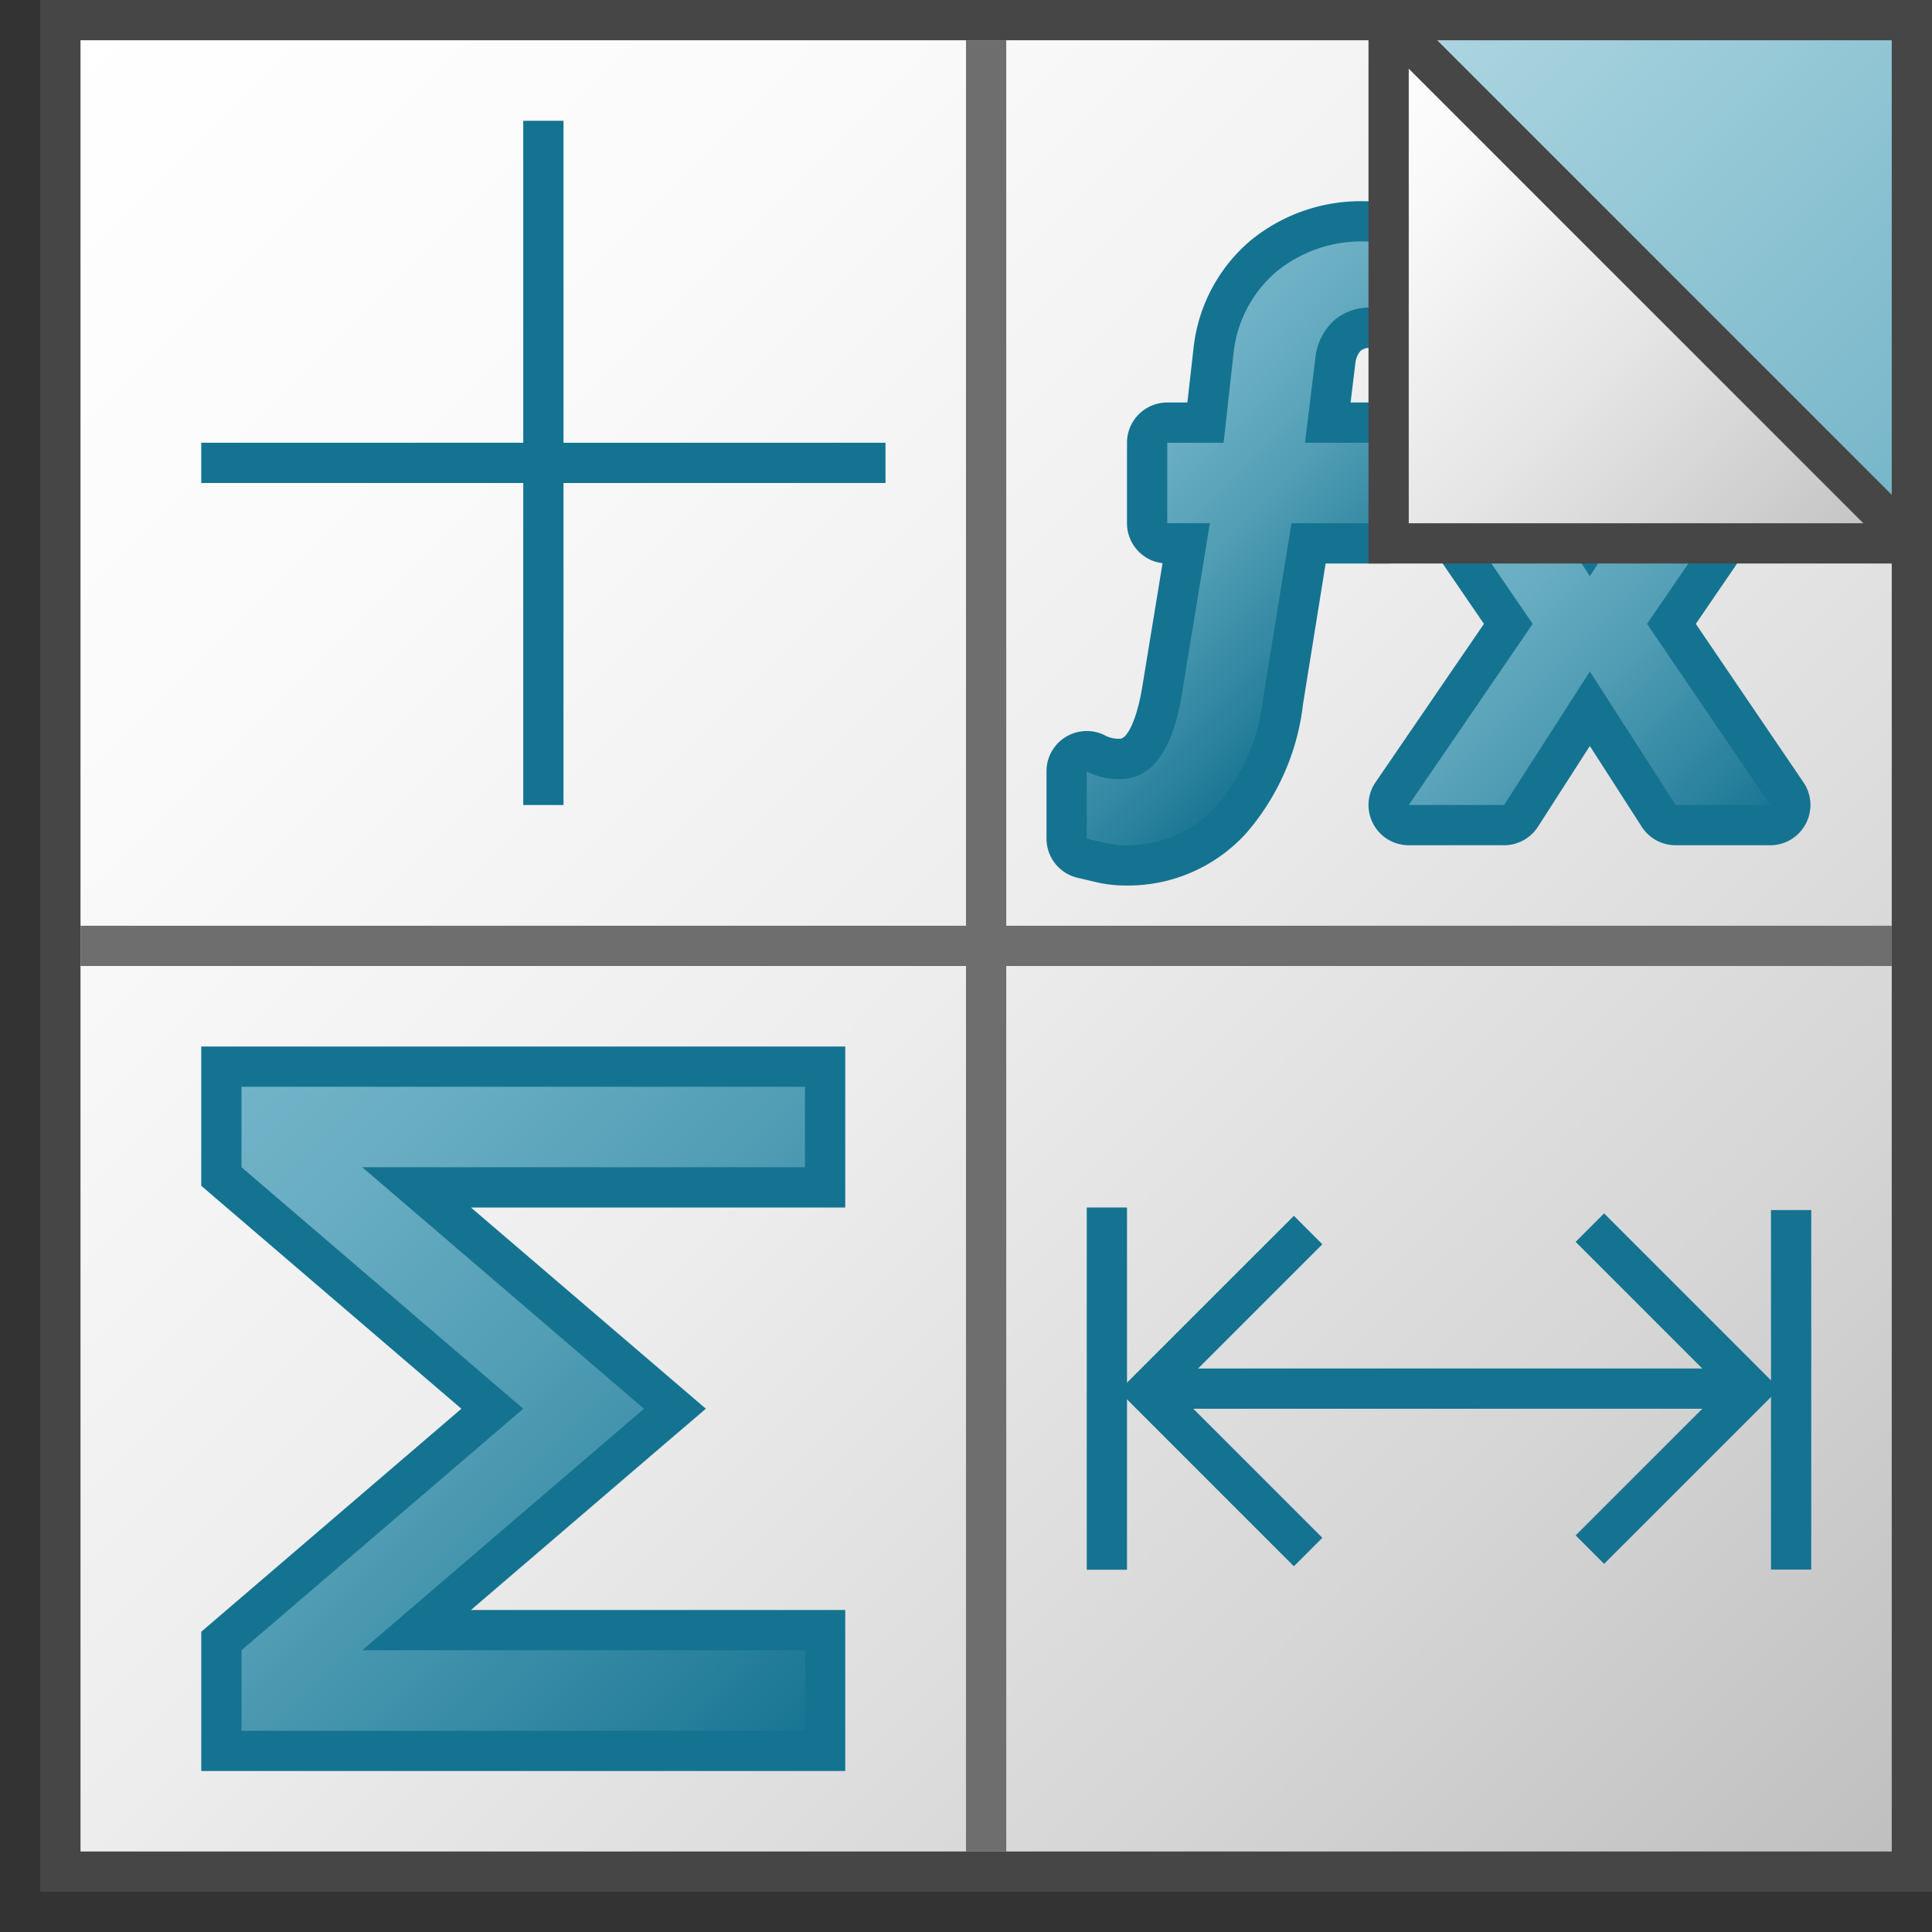 <svg id="Layer_1" data-name="Layer 1" xmlns="http://www.w3.org/2000/svg" xmlns:xlink="http://www.w3.org/1999/xlink" viewBox="0 0 48 48">
    <rect x="0" y="0" width="48" height="48" fill="#333333" stroke="none"/>
    <linearGradient id="linear-gradient" x1="1.5" y1="0.5" x2="47.5" y2="46.5" gradientUnits="userSpaceOnUse">
      <stop offset="0" stop-color="#fff"/>
      <stop offset="0.232" stop-color="#fafafa"/>
      <stop offset="0.496" stop-color="#ededed"/>
      <stop offset="0.775" stop-color="#d6d6d6"/>
      <stop offset="1" stop-color="#bebebe"/>
    </linearGradient>
    <linearGradient id="Dark_Blue_Grad" data-name="Dark Blue Grad" x1="5" y1="27" x2="21" y2="43" gradientUnits="userSpaceOnUse">
      <stop offset="0" stop-color="#73b4c8"/>
      <stop offset="0.175" stop-color="#6aaec3"/>
      <stop offset="0.457" stop-color="#529eb5"/>
      <stop offset="0.809" stop-color="#2c839f"/>
      <stop offset="1" stop-color="#147391"/>
    </linearGradient>
    <linearGradient id="Dark_Blue_Grad-2" x1="9.25" y1="7.25" x2="17.75" y2="15.75" xlink:href="#Dark_Blue_Grad"/>
    <linearGradient id="Dark_Blue_Grad-3" x1="31.25" y1="30.25" x2="39.75" y2="38.75" gradientTransform="translate(48 -24) rotate(90)" xlink:href="#Dark_Blue_Grad"/>
    <linearGradient id="Dark_Blue_Grad-4" x1="27.531" y1="10.199" x2="34.146" y2="16.813" xlink:href="#Dark_Blue_Grad"/>
    <linearGradient id="Dark_Blue_Grad-5" x1="35.699" y1="13.805" x2="43.292" y2="21.397" xlink:href="#Dark_Blue_Grad"/>
    <linearGradient id="paper_gradient" data-name="paper gradient" x1="31.25" y1="3.75" x2="44.25" y2="16.75" gradientUnits="userSpaceOnUse">
      <stop offset="0" stop-color="#fff"/>
      <stop offset="0.221" stop-color="#f8f8f8"/>
      <stop offset="0.541" stop-color="#e5e5e5"/>
      <stop offset="0.92" stop-color="#c6c6c6"/>
      <stop offset="1" stop-color="#bebebe"/>
    </linearGradient>
    <linearGradient id="Light_Blue_Grad" data-name="Light Blue Grad" x1="37.75" y1="-2.75" x2="50.75" y2="10.25" gradientUnits="userSpaceOnUse">
      <stop offset="0" stop-color="#afd7e1"/>
      <stop offset="1" stop-color="#73b4c8"/>
    </linearGradient>
    <linearGradient id="paper_gradient-2" x1="34.5" y1="0.5" x2="47.5" y2="13.5" xlink:href="#paper_gradient"/>
    <rect id="_Rectangle_" data-name="&lt;Rectangle&gt;" x="1.5" y="0.5" width="46" height="46" stroke="#464646" stroke-miterlimit="10" fill="url(#linear-gradient)"/>
  <line x1="29" y1="34.5" x2="43" y2="34.5" fill="none" stroke="#147391" stroke-miterlimit="10"/>
  <polyline points="39.5 30.5 43.5 34.501 39.5 38.5" fill="none" stroke="#147391" stroke-miterlimit="3.864"/>
  <line x1="24.5" y1="1" x2="24.5" y2="46" fill="none" stroke="#6e6e6e" stroke-miterlimit="10"/>
  <line x1="47" y1="23.5" x2="2" y2="23.5" fill="none" stroke="#6e6e6e" stroke-miterlimit="10"/>
    <polygon points="5.5 43.5 5.5 40.77 12.232 35 5.5 29.23 5.5 26.5 20.5 26.5 20.5 29.5 10.352 29.5 16.768 35 10.352 40.5 20.5 40.5 20.5 43.5 5.5 43.5" fill="url(#Dark_Blue_Grad)"/>
    <path d="M20,27v2H9l7,6L9,41H20v2H6V41l7-6L6,29V27H20m1-1H5v3.46l.349.3L11.463,35,5.349,40.241,5,40.54V44H21V40H11.7l4.948-4.241L17.537,35l-.886-.759L11.7,30H21V26Z" fill="#147391"/>
  <line x1="44.5" y1="30.064" x2="44.5" y2="38.996" fill="none" stroke="#147391" stroke-miterlimit="3.864"/>
  <polyline points="32.5 38.56 28.5 34.559 32.5 30.56" fill="none" stroke="#147391" stroke-miterlimit="3.864"/>
  <line x1="27.5" y1="39" x2="27.5" y2="30" fill="none" stroke="#147391" stroke-miterlimit="3.864"/>
  <line x1="22" y1="11.5" x2="5" y2="11.5" stroke="#147391" stroke-miterlimit="10" fill="url(#Dark_Blue_Grad-2)"/>
  <line x1="13.5" y1="20" x2="13.5" y2="3" stroke="#147391" stroke-miterlimit="10" fill="url(#Dark_Blue_Grad-3)"/>
      <path d="M27.937,21.5a2.525,2.525,0,0,1-.588-.07l-.371-.086a.616.616,0,0,1-.478-.508v-1.67a.5.5,0,0,1,.5-.5.494.494,0,0,1,.243.063,1.2,1.2,0,0,0,.585.128c.517,0,.871-.6,1.055-1.769L29.47,13.5H29a.5.5,0,0,1-.5-.5V11a.5.5,0,0,1,.5-.5h.949l.2-1.807a3.606,3.606,0,0,1,1.237-2.332A3.837,3.837,0,0,1,33.934,5.5a4.621,4.621,0,0,1,.635.043.5.5,0,0,1,.432.5V7.713a.5.5,0,0,1-.5.5.526.526,0,0,1-.106-.011,1.9,1.9,0,0,0-.352-.058.831.831,0,0,0-.568.194.972.972,0,0,0-.3.614L32.986,10.5H34.5a.5.5,0,0,1,.5.5L35,13a.5.5,0,0,1-.5.5h-2l-.631,3.911a5.42,5.42,0,0,1-1.294,2.961A3.481,3.481,0,0,1,27.937,21.5Z" fill="url(#Dark_Blue_Grad-4)"/>
      <path d="M33.934,6a4.158,4.158,0,0,1,.566.038V7.713a2.223,2.223,0,0,0-.458-.07,1.334,1.334,0,0,0-.891.313,1.459,1.459,0,0,0-.468.913L32.422,11H34.5l.007,2-2.421,0-.7,4.33a4.933,4.933,0,0,1-1.166,2.7,2.99,2.99,0,0,1-2.283.97,2.052,2.052,0,0,1-.473-.057L27,20.835v-1.67a1.679,1.679,0,0,0,.828.191q1.207,0,1.549-2.191L30.059,13H29V11h1.4l.25-2.252a3.089,3.089,0,0,1,1.063-2A3.333,3.333,0,0,1,33.934,6m0-1a4.32,4.32,0,0,0-2.868.979,4.074,4.074,0,0,0-1.408,2.627L29.5,10H29a1,1,0,0,0-1,1v2a1,1,0,0,0,.883.993L28.39,17c-.139.89-.388,1.353-.562,1.353a.732.732,0,0,1-.342-.065A1,1,0,0,0,26,19.165v1.67a1,1,0,0,0,.774.974l.069.016.388.091a3.07,3.07,0,0,0,.706.084,3.967,3.967,0,0,0,3.014-1.287,5.927,5.927,0,0,0,1.424-3.233L32.935,14H34.5a1,1,0,0,0,1-1L35.5,11a1,1,0,0,0-1-1h-.945l.123-1.01A.543.543,0,0,1,33.8,8.72a.339.339,0,0,1,.245-.076,2.043,2.043,0,0,1,.218.041,1.027,1.027,0,0,0,.219.023A1.016,1.016,0,0,0,35.5,7.713V6.038a1,1,0,0,0-.864-.991,5.185,5.185,0,0,0-.7-.047Z" fill="#147391"/>
      <path d="M41.632,20.5a.5.5,0,0,1-.421-.229L39.5,17.609l-1.711,2.662a.5.5,0,0,1-.421.229H35a.5.5,0,0,1-.413-.782L37.474,15.5,36.3,13.782A.5.5,0,0,1,36.711,13h2.265a.5.5,0,0,1,.421.229l.1.162.1-.162A.5.5,0,0,1,40.024,13h2.265a.5.5,0,0,1,.413.782L41.526,15.5l2.868,4.218a.5.5,0,0,1-.413.781Z" fill="url(#Dark_Blue_Grad-5)"/>
      <path d="M42.289,13.5l-1.368,2L43.982,20h-2.35L39.5,16.684,37.369,20H35l3.079-4.5-1.368-2h2.265l.524.816.524-.816h2.265m0-1H40.024a1,1,0,0,0-.524.149,1,1,0,0,0-.524-.149H36.711a1,1,0,0,0-.825,1.565l.982,1.435-2.693,3.935A1,1,0,0,0,35,21h2.368a1,1,0,0,0,.841-.459l1.29-2.007,1.29,2.007a1,1,0,0,0,.841.459h2.35a1,1,0,0,0,.827-1.562L42.132,15.5l.983-1.437a1,1,0,0,0-.825-1.565Z" fill="#147391"/>
  <polygon points="34.5 13.5 47.5 13.5 34.5 0.5 34.5 13.5" fill="url(#paper_gradient)"/>
  <polygon points="47.5 13.5 47.5 0.5 34.5 0.5 47.5 13.5" fill="url(#Light_Blue_Grad)"/>
  <line x1="34.5" y1="0.5" x2="47.5" y2="13.5" stroke="#464646" stroke-miterlimit="10" fill="url(#paper_gradient-2)"/>
  <rect x="34.5" y="0.5" width="13" height="13" fill="none" stroke="#464646" stroke-miterlimit="10"/>
</svg>
